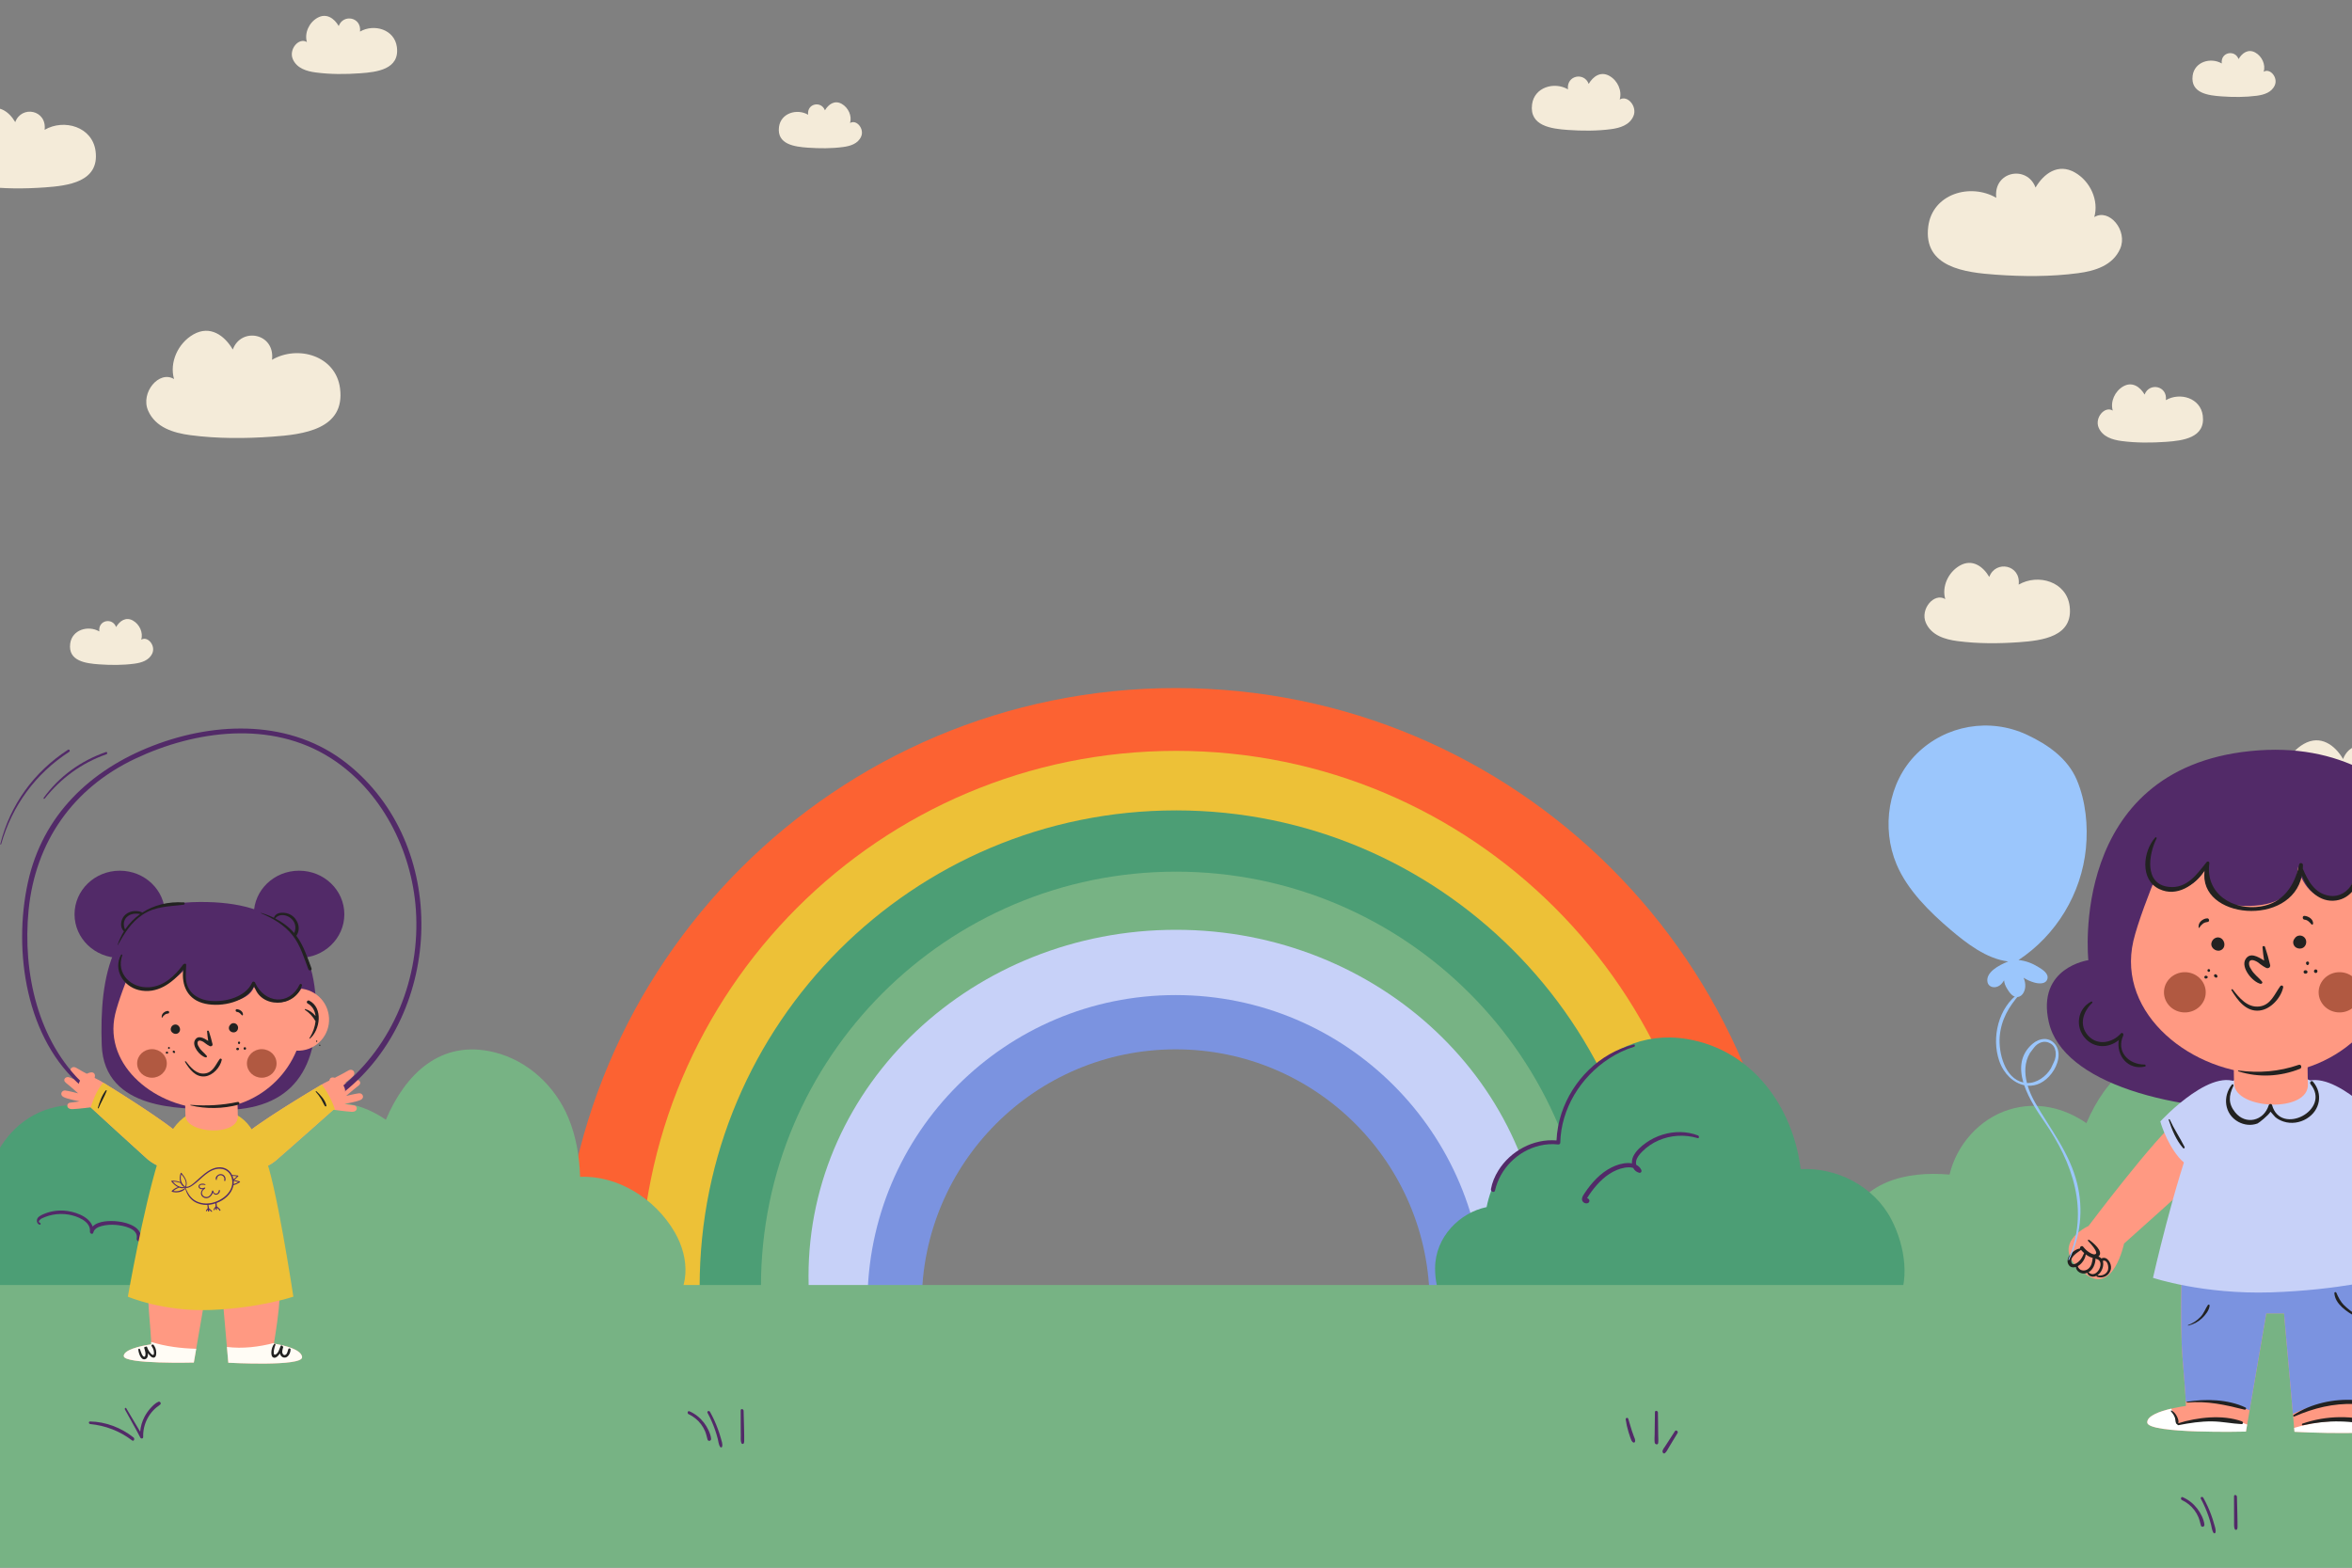 <svg version="1.2" xmlns="http://www.w3.org/2000/svg" viewBox="0 0 750 500" width="750" height="500">
	<rect x="0" y="0" width="750" height="500" fill="#808080" stroke="none"/>
	<title>bckgrnd-4</title>
	<defs>
		<clipPath clipPathUnits="userSpaceOnUse" id="cp1">
			<path d="m0 0h750v500h-750z"/>
		</clipPath>
	</defs>
	<style>
		.s0 { fill: #fc6232 } 
		.s1 { fill: #edc137 } 
		.s2 { fill: #4c9e75 } 
		.s3 { fill: #77b384 } 
		.s4 { fill: #c7d1f8 } 
		.s5 { fill: #7b93e0 } 
		.s6 { fill: #522a68 } 
		.s7 { fill: #f4ebd9 } 
		.s8 { fill: #ff9982 } 
		.s9 { fill: #fffcf5 } 
		.s10 { fill: none;stroke: #222221;stroke-linecap: round;stroke-linejoin: round;stroke-width: .4 } 
		.s11 { fill: #222221 } 
		.s12 { fill: #b15941 } 
		.s13 { fill: #ffffff } 
		.s14 { fill: #9bc6fc } 
	</style>
	<g id="OBJECTS">
		<g>
			<path class="s0" d="m375 219.45c-108.43 0-196.32 87.9-196.32 196.32q0.01 13.46 1.77 26.43 5.64-1.48 12.86-3.18c5.91-1.39 12.59-2.87 19.97-4.35q9.56-1.94 20.66-3.84 9.27-1.59 19.55-3.08 8.02-1.16 16.61-2.2 8.94-1.09 18.46-2.03-0.35-3.83-0.35-7.75c0-47.93 38.85-86.79 86.79-86.79 47.93 0 86.79 38.86 86.79 86.79q-0.01 5.41-0.65 10.64 9.46 1.32 18.35 2.81 8.53 1.43 16.51 2.98 10.16 1.97 19.38 4.04 10.91 2.47 20.44 4.96c7.21 1.87 13.8 3.73 19.73 5.52q6.96 2.08 12.67 3.97c2.03-11.33 3.1-23 3.1-34.92 0-108.42-87.9-196.32-196.32-196.32z"/>
			<path class="s1" d="m375 239.48c-94.38 0-170.88 76.51-170.88 170.89q0.01 11.03 1.36 21.69c5.51-1.3 11.74-2.68 18.63-4.06q8.92-1.81 19.27-3.58 8.66-1.49 18.24-2.88 7.49-1.07 15.5-2.05 8.34-1.02 17.22-1.89-0.31-3.58-0.32-7.23c0-44.72 36.25-80.98 80.97-80.98 44.73 0 80.98 36.26 80.98 80.98q0 5.04-0.6 9.92 8.83 1.24 17.12 2.63 7.96 1.33 15.4 2.78 9.48 1.83 18.08 3.77 10.19 2.3 19.08 4.63c6.72 1.75 12.87 3.48 18.4 5.14 1.6-9.38 2.43-19.03 2.43-28.87 0-94.38-76.5-170.89-170.88-170.89z"/>
			<path class="s2" d="m375 258.47c-83.89 0-151.9 68.01-151.9 151.9q0 8.95 1.01 17.63 8.92-1.81 19.27-3.58 8.66-1.49 18.24-2.88 7.49-1.07 15.5-2.05 8.34-1.02 17.22-1.89-0.31-3.58-0.32-7.23c0-44.72 36.25-80.98 80.97-80.98 44.73 0 80.98 36.26 80.98 80.98q0 5.04-0.6 9.92 8.83 1.24 17.12 2.63 7.96 1.33 15.4 2.78 9.48 1.83 18.08 3.77 10.19 2.3 19.08 4.63 1.83-11.61 1.84-23.73c0-83.9-68-151.9-151.89-151.9z"/>
			<path class="s3" d="m375 278.01c-73.09 0-132.35 59.26-132.35 132.36q0 7.12 0.73 14.05 8.66-1.49 18.24-2.88 7.49-1.08 15.5-2.05 8.34-1.02 17.23-1.89-0.32-3.58-0.33-7.23c0-44.72 36.25-80.98 80.98-80.98 44.72 0 80.97 36.26 80.97 80.98q0 5.04-0.6 9.92 8.83 1.24 17.12 2.63 7.96 1.33 15.4 2.78 9.48 1.83 18.08 3.77 1.37-9.37 1.37-19.1c0.01-73.1-59.25-132.36-132.34-132.36z"/>
			<path class="s4" d="m375 296.55c-64.71 0-117.18 49.46-117.18 110.48q0 5.49 0.56 10.84 7.7-1.05 15.95-1.99 8.57-0.99 17.71-1.83-0.33-3.47-0.33-7.02c0-43.37 37.29-78.53 83.29-78.53 46 0 83.29 35.16 83.29 78.53q0 4.9-0.62 9.63 9.08 1.2 17.61 2.54 8.18 1.3 15.84 2.7 1.05-7.3 1.06-14.87c0-61.02-52.47-110.48-117.18-110.48z"/>
			<path class="s5" d="m374.9 317.37c-54.28 0-98.29 44-98.29 98.29q0 4.61 0.42 9.12 8.33-1.02 17.22-1.89-0.32-3.58-0.32-7.23c0-44.72 36.25-80.98 80.97-80.98 44.72 0 80.98 36.26 80.98 80.98q-0.01 5.04-0.61 9.92 8.83 1.24 17.12 2.63 0.79-6.17 0.8-12.55c-0.01-54.29-44.01-98.29-98.29-98.29z"/>
		</g>
		<g>
			<g id="Clip-Path" clip-path="url(#cp1)">
				<g>
					<path class="s3" d="m215.17 393.04c-6.41-11.09-18.62-18.24-30.19-17.69-0.22-6.44-1.22-12.8-3.75-18.87-4.18-10.02-12.85-18.19-23.53-20.85-17.3-4.31-28.55 7.13-34.66 21.51-7.07-4.9-15.76-7.06-24.61-4.34-9.6 2.96-16.8 11.34-19.04 20.74-13.97-1.2-28.31 2.1-33.67 17.12-2.74 7.68-1.32 16.96 4.2 23.1 6.5 7.24 15.84 7.18 24.85 7.31q1.97 0.02 3.94 0.03c3.79 1.16 7.87 1.68 11.85 2.13 10.6 1.21 21.22 2.35 31.86 3.21 20.82 1.67 41.78 2.16 62.53-0.58 8.8-1.16 20.24-1.66 27.41-7.48 7.94-6.45 7.61-17.06 2.81-25.34z"/>
					<path class="s3" d="m757.45 394.12c-6.42-11.08-18.62-18.23-30.19-17.68-0.23-6.44-1.22-12.8-3.76-18.88-4.17-10.01-12.85-18.19-23.53-20.84-17.3-4.31-28.54 7.13-34.66 21.5-7.06-4.89-15.75-7.05-24.61-4.33-9.59 2.95-16.8 11.34-19.03 20.73-13.98-1.19-28.32 2.11-33.67 17.13-2.74 7.68-1.32 16.96 4.19 23.1 6.51 7.24 15.85 7.17 24.85 7.31q1.98 0.02 3.95 0.03c3.78 1.16 7.86 1.68 11.84 2.13 10.61 1.2 21.22 2.35 31.86 3.21 20.82 1.67 41.79 2.16 62.53-0.58 8.8-1.16 20.24-1.66 27.42-7.49 7.94-6.44 7.6-17.05 2.81-25.34z"/>
					<g>
						<path class="s2" d="m603.16 389.02c-5.58-10.83-17.63-16.75-28.96-16.13-2.46-19.75-15.28-38.06-36.37-41.52-13.65-2.24-26.18 3.52-34.12 14.73-4.03 5.68-6.17 12.04-7.05 18.64-3.81-0.41-7.79 0.36-11.71 2.81-5.87 3.65-9.48 10.29-10.9 17.44-8.51 1.75-16.39 9.47-16.43 19.44-0.11 24.74 31.07 21.85 47.76 22.3 23.37 0.65 46.77 0.38 70.12-0.79 9.71-0.49 22.88 0.72 28.76-8.83 5.12-8.31 3.16-19.83-1.1-28.09z"/>
						<path class="s6" d="m541.44 362.14c-3.6-1.4-7.62-1.38-11.28-0.25-1.89 0.58-3.69 1.46-5.29 2.6-1.57 1.12-3.24 2.58-4.07 4.35-0.32 0.67-0.45 1.45-0.4 2.21q-0.62-0.12-1.24-0.11c-1.84 0.02-3.7 0.6-5.33 1.43-3.57 1.8-6.34 4.91-8.54 8.19-0.53 0.8-1.3 1.92-0.47 2.8 0.5 0.53 1.65 0.71 1.97-0.12 0.2-0.51-0.28-1.07-0.73-1.07q0.06-0.1 0.12-0.2 0.26-0.43 0.54-0.83 0.36-0.54 0.74-1.06 0.8-1.08 1.69-2.1c1.21-1.35 2.55-2.61 4.08-3.59 1.47-0.95 3.08-1.65 4.81-1.96 0.83-0.14 1.88-0.21 2.75 0.07 0.36 0.71 0.96 1.28 1.85 1.53 0.6 0.17 0.97-0.39 0.72-0.92-0.34-0.74-0.92-1.26-1.6-1.6-0.11-0.4-0.12-0.83-0.03-1.23 0.25-1.16 1.09-2.14 1.9-2.96 1.49-1.52 3.27-2.73 5.21-3.58 3.92-1.72 8.38-1.97 12.48-0.75 0.54 0.17 0.57-0.68 0.12-0.85z"/>
						<path class="s6" d="m520.95 333.14c-10.86 2.71-19.55 11.44-23.04 21.99-0.91 2.78-1.44 5.68-1.57 8.6-7.37-0.6-14.68 3.36-18.56 9.61-1.12 1.8-1.97 3.82-2.35 5.91-0.14 0.78 1.09 1.33 1.29 0.47 1.59-7 7.24-12.66 14.24-14.33 1.94-0.46 3.94-0.6 5.92-0.37 0.32 0.03 0.64-0.17 0.65-0.52 0.25-10.88 6.46-20.9 15.46-26.81 2.5-1.63 5.25-2.97 8.11-3.84 0.4-0.13 0.26-0.82-0.15-0.71z"/>
					</g>
					<g>
						<path class="s2" d="m78.17 404.38c-3.26-10.12-13.78-15.16-23.79-14.45-0.6-15.99-6.6-31.49-23.97-36.48-9.72-2.79-20.13 0.43-26.88 7.89-3.11 3.45-5.27 7.34-6.74 11.49-2.57-1.28-5.42-2.06-8.64-2.11-10.44-0.16-17.94 8.67-18.99 18.46-3.9 1.08-7.36 3.64-9.52 7.68-4.46 8.33 0 18.78 8.13 22.76 4.4 2.16 9.57 1.93 14.36 2.12q9.18 0.36 18.37 0.7 16.65 0.63 33.3 1.26c10.08 0.38 20.8 1.9 30.85 0.82 10.33-1.12 16.79-9.96 13.52-20.14z"/>
						<path class="s6" d="m72.64 396.8c-1.51-2.24-4.19-3.86-6.59-5-2.41-1.15-5.01-1.87-7.67-2.13q-0.93-0.08-1.87-0.07-0.45 0.01-0.9 0.02c-0.69 0.02-0.65-0.17-0.66-0.79 0-1.56-0.06-3.11-0.22-4.65-0.33-3-0.99-5.99-2.02-8.82-1.03-2.83-2.27-6.13-4.73-8.01-0.15-0.11-0.29 0.12-0.17 0.24 1.13 1.04 1.87 2.47 2.5 3.85q0.97 2.1 1.71 4.28c0.93 2.8 1.58 5.7 1.89 8.64q0.22 2.27 0.19 4.55c0 0.41 0.01 0.84 0.26 1.2 0.35 0.51 0.9 0.53 1.47 0.53 2.68 0.01 5.31 0.45 7.84 1.35q2.05 0.74 3.91 1.86c1.66 1 3.06 2.29 4.59 3.46 0.31 0.23 0.66-0.22 0.47-0.51z"/>
						<path class="s6" d="m42.89 391.25c-1.58-1-3.56-1.5-5.4-1.7-2.23-0.25-6.15-0.25-7.95 1.64-1.13-3.38-6.1-4.91-9.27-5.08-2.29-0.12-4.61 0.29-6.7 1.26-0.74 0.34-1.65 0.82-1.8 1.71-0.11 0.66 0.22 1.37 0.9 1.52 0.36 0.09 0.39-0.48 0.08-0.59-0.97-0.31 0.22-1.23 0.54-1.39q0.51-0.26 1.05-0.46 1.21-0.48 2.49-0.72c1.65-0.31 3.35-0.34 5.01-0.06 2.59 0.42 7.17 2.08 6.84 5.43-0.07 0.67 0.91 1.05 1.08 0.3 0.27-1.22 1.58-1.8 2.68-2.09 1.47-0.39 3.05-0.47 4.56-0.34 2.27 0.19 7.23 1.11 6.58 4.35-0.11 0.54 0.74 1.36 1.09 0.66 0.86-1.71-0.31-3.52-1.78-4.44z"/>
					</g>
					<path fill-rule="evenodd" class="s3" d="m-1.68 409.83h751.68v90.17h-751.68z"/>
					<g>
						<path class="s7" d="m499.92 41.44c4.58 0.33 9.28 0.35 13.83-0.25 2.83-0.38 5.86-1.29 7.1-4.12 1.35-3.06-1.86-6.86-4.36-5.33 0.81-2.8-0.65-6.04-3.26-7.52-2.81-1.6-5.24 0.16-6.63 2.54-1.42-3.84-7.14-2.76-6.61 1.73-4.36-2.53-10.74-0.7-11.45 4.81-0.9 6.92 6.24 7.77 11.38 8.14z"/>
						<path class="s7" d="m636.44 87.61c8.66 0.62 17.56 0.66 26.18-0.48 5.36-0.7 11.09-2.42 13.45-7.79 2.54-5.8-3.52-13-8.25-10.1 1.52-5.29-1.25-11.42-6.18-14.23-5.32-3.03-9.92 0.31-12.55 4.81-2.69-7.28-13.53-5.22-12.52 3.27-8.25-4.79-20.34-1.32-21.69 9.12-1.69 13.1 11.82 14.71 21.56 15.4z"/>
						<path class="s7" d="m86.87 139.27c-8.65 0.62-17.56 0.66-26.18-0.48-5.36-0.71-11.09-2.43-13.45-7.8-2.54-5.79 3.53-12.99 8.26-10.09-1.53-5.29 1.24-11.43 6.17-14.24 5.32-3.03 9.93 0.32 12.56 4.82 2.68-7.28 13.52-5.23 12.51 3.27 8.25-4.79 20.35-1.32 21.69 9.11 1.69 13.11-11.81 14.72-21.56 15.41z"/>
						<path class="s7" d="m759.81 269.89c-8.66 0.61-17.56 0.65-26.18-0.48-5.36-0.71-11.1-2.43-13.45-7.8-2.55-5.8 3.52-12.99 8.25-10.09-1.53-5.29 1.25-11.43 6.18-14.24 5.31-3.03 9.92 0.31 12.55 4.81 2.69-7.27 13.52-5.22 12.51 3.27 8.26-4.78 20.35-1.32 21.7 9.12 1.69 13.1-11.82 14.72-21.56 15.41z"/>
						<path class="s7" d="m257.63 47.1c3.71 0.26 7.52 0.28 11.21-0.21 2.3-0.3 4.75-1.04 5.76-3.34 1.09-2.48-1.51-5.56-3.53-4.32 0.65-2.27-0.54-4.89-2.65-6.1-2.27-1.29-4.25 0.14-5.37 2.06-1.15-3.11-5.79-2.23-5.36 1.4-3.53-2.05-8.71-0.56-9.29 3.91-0.72 5.61 5.06 6.3 9.23 6.6z"/>
						<path class="s7" d="m708.41 30.74c3.71 0.27 7.52 0.28 11.21-0.2 2.3-0.31 4.75-1.04 5.76-3.34 1.09-2.48-1.51-5.56-3.53-4.32 0.65-2.27-0.54-4.9-2.65-6.1-2.27-1.3-4.25 0.13-5.37 2.06-1.15-3.11-5.79-2.23-5.36 1.4-3.53-2.05-8.71-0.56-9.29 3.91-0.72 5.61 5.06 6.3 9.23 6.59z"/>
						<path class="s7" d="m31.61 211.89c3.71 0.26 7.52 0.28 11.21-0.21 2.3-0.3 4.75-1.04 5.76-3.33 1.09-2.49-1.51-5.57-3.53-4.33 0.65-2.26-0.54-4.89-2.65-6.09-2.28-1.3-4.25 0.13-5.38 2.06-1.15-3.12-5.79-2.24-5.35 1.4-3.54-2.05-8.72-0.57-9.29 3.9-0.73 5.61 5.06 6.3 9.23 6.6z"/>
						<path class="s7" d="m659.96 193.29c-1.01-7.82-10.07-10.42-16.25-6.83 0.75-6.37-7.36-7.9-9.38-2.45-1.97-3.37-5.42-5.88-9.4-3.61-3.7 2.11-5.78 6.71-4.63 10.67-3.55-2.17-8.09 3.22-6.19 7.56 1.77 4.02 6.07 5.31 10.08 5.84 6.46 0.85 13.13 0.82 19.61 0.36 7.31-0.52 17.42-1.72 16.16-11.54z"/>
						<path class="s7" d="m30.48 48.23c-1-7.82-10.07-10.42-16.25-6.83 0.76-6.37-7.36-7.9-9.37-2.45-1.97-3.38-5.42-5.88-9.41-3.61-3.69 2.11-5.77 6.7-4.63 10.67-3.54-2.18-8.09 3.21-6.18 7.56 1.77 4.02 6.06 5.31 10.08 5.84 6.46 0.85 13.13 0.82 19.61 0.36 7.3-0.52 17.42-1.73 16.15-11.54z"/>
						<path class="s7" d="m702.42 132.56c-0.73-5.66-7.29-7.54-11.77-4.94 0.55-4.61-5.33-5.72-6.78-1.78-1.43-2.44-3.93-4.25-6.81-2.61-2.67 1.53-4.18 4.85-3.35 7.72-2.57-1.57-5.86 2.33-4.48 5.48 1.28 2.91 4.39 3.84 7.3 4.23 4.67 0.61 9.5 0.59 14.2 0.26 5.28-0.38 12.6-1.25 11.69-8.36z"/>
						<path class="s7" d="m126.56 15.02c-0.73-5.66-7.28-7.54-11.76-4.95 0.55-4.6-5.33-5.72-6.79-1.77-1.42-2.44-3.92-4.25-6.8-2.61-2.68 1.52-4.18 4.85-3.35 7.72-2.57-1.57-5.86 2.33-4.48 5.47 1.28 2.91 4.39 3.85 7.3 4.23 4.67 0.62 9.5 0.6 14.19 0.26 5.29-0.37 12.61-1.25 11.69-8.35z"/>
					</g>
				</g>
			</g>
		</g>
		<g>
			<path class="s6" d="m225.93 456.17q-0.6-1.3-1.47-2.43c-1.22-1.56-2.78-2.82-4.6-3.62-0.6-0.27-0.81 0.68-0.28 0.92 1.57 0.73 2.96 1.86 3.99 3.24q0.76 1.02 1.26 2.19c0.37 0.87 0.53 1.77 0.79 2.67 0.2 0.68 1.18 0.46 1.13-0.23-0.06-0.92-0.44-1.91-0.82-2.74z"/>
			<path class="s6" d="m229.85 458.67q-0.41-1.49-0.95-2.93-1.03-2.82-2.49-5.44c-0.29-0.52-1.08-0.22-0.79 0.33q1.42 2.62 2.4 5.43 0.48 1.4 0.85 2.82c0.22 0.85 0.28 1.93 0.81 2.64 0.14 0.18 0.49 0.16 0.57-0.07 0.29-0.83-0.18-1.97-0.4-2.78z"/>
			<path class="s6" d="m237.31 459.12q0.01-0.6 0-1.21-0.02-1.34-0.05-2.69-0.06-2.62-0.14-5.25c-0.01-0.6-0.92-0.8-0.93-0.13q0 2.67 0.01 5.34 0 1.31 0.02 2.62c0.01 0.77-0.11 1.73 0.19 2.45 0.14 0.36 0.6 0.41 0.77 0.06 0.18-0.37 0.12-0.8 0.13-1.19z"/>
		</g>
		<g>
			<path class="s6" d="m702.12 483.57q-0.6-1.3-1.48-2.43c-1.21-1.57-2.78-2.82-4.6-3.62-0.59-0.27-0.8 0.68-0.27 0.92 1.57 0.73 2.96 1.86 3.99 3.24q0.76 1.02 1.26 2.19c0.37 0.87 0.53 1.77 0.79 2.67 0.2 0.68 1.18 0.46 1.13-0.23-0.06-0.92-0.44-1.91-0.82-2.74z"/>
			<path class="s6" d="m706.03 486.07q-0.41-1.49-0.94-2.93-1.03-2.82-2.5-5.44c-0.29-0.52-1.08-0.22-0.79 0.33q1.42 2.62 2.4 5.43 0.48 1.39 0.85 2.82c0.22 0.85 0.29 1.93 0.82 2.64 0.14 0.18 0.49 0.16 0.56-0.07 0.29-0.83-0.17-1.97-0.4-2.78z"/>
			<path class="s6" d="m713.5 486.52q0-0.6-0.01-1.21-0.01-1.34-0.05-2.69-0.05-2.63-0.13-5.25c-0.02-0.6-0.93-0.8-0.93-0.13q-0.01 2.67 0.01 5.34 0 1.31 0.01 2.62c0.02 0.77-0.1 1.73 0.19 2.45 0.15 0.36 0.6 0.41 0.78 0.06 0.17-0.36 0.12-0.8 0.13-1.19z"/>
		</g>
		<g>
			<path class="s6" d="m520.97 458.02q-0.34-0.88-0.63-1.78-0.6-1.85-1.12-3.72c-0.14-0.52-0.9-0.32-0.82 0.2q0.29 2.05 0.9 4.03 0.27 0.89 0.58 1.77c0.19 0.52 0.4 1.28 0.94 1.54 0.19 0.09 0.39 0.05 0.5-0.15 0.3-0.56-0.15-1.35-0.35-1.89z"/>
			<path class="s6" d="m528.77 457.78q-0.01-1.2-0.03-2.39-0.03-2.43-0.06-4.87c-0.01-0.61-0.95-0.79-0.96-0.11q-0.03 2.38-0.06 4.77-0.02 1.17-0.03 2.33c-0.01 0.85-0.1 1.76 0.02 2.6 0.08 0.57 1 0.85 1.1 0.14 0.11-0.8 0.03-1.66 0.02-2.47z"/>
			<path class="s6" d="m534.1 456.45q-0.99 1.55-1.99 3.09-0.55 0.85-1.11 1.7c-0.32 0.49-0.77 1.01-0.87 1.6-0.06 0.34 0.32 0.94 0.72 0.66 0.56-0.4 0.85-1.08 1.2-1.67q0.51-0.85 1.02-1.7 0.93-1.54 1.87-3.08c0.31-0.51-0.49-1.15-0.84-0.6z"/>
		</g>
		<g>
			<path class="s6" d="m42.57 458.47c-3.88-3.11-8.9-5.04-13.88-5.1-0.5-0.01-0.42 0.76 0.03 0.81 4.91 0.5 9.46 2.21 13.38 5.22 0.59 0.45 0.98-0.52 0.47-0.93z"/>
			<path class="s6" d="m50.52 447.08c-0.98 0.39-1.88 1.33-2.57 2.1q-1.11 1.23-1.87 2.7c-0.76 1.46-1.24 3.09-1.38 4.74q-0.95-1.59-1.9-3.18-1.28-2.14-2.54-4.29c-0.21-0.35-0.61 0.05-0.44 0.37q1.25 2.23 2.48 4.48c0.82 1.5 1.69 2.98 2.44 4.51 0.22 0.44 0.94 0.37 0.92-0.18-0.06-2.07 0.39-4.09 1.37-5.93q0.72-1.35 1.76-2.48 0.5-0.54 1.06-1.01c0.4-0.33 0.88-0.59 1.26-0.96 0.39-0.39-0.09-1.07-0.59-0.87z"/>
		</g>
		<g>
			<path class="s6" d="m21.68 239.13c-10.83 7.03-18.43 17.52-21.58 30.06-0.04 0.17 0.21 0.24 0.26 0.08 3.49-12.28 10.98-22.54 21.71-29.48 0.41-0.26 0.03-0.92-0.39-0.66z"/>
			<path class="s6" d="m33.76 239.86c-8.03 2.8-14.85 7.73-19.86 14.62-0.13 0.19 0.18 0.43 0.33 0.25 5.19-6.53 11.83-11.41 19.72-14.17 0.44-0.15 0.25-0.85-0.19-0.7z"/>
			<g>
				<g>
					<g>
						<g>
							<path fill-rule="evenodd" class="s6" d="m38.2 305.51c-7.98 0-14.43-6.22-14.43-13.9 0-7.69 6.45-13.91 14.43-13.91 7.98 0 14.43 6.22 14.43 13.91 0 7.68-6.45 13.9-14.43 13.9z"/>
							<path fill-rule="evenodd" class="s6" d="m95.37 305.51c-7.98 0-14.43-6.22-14.43-13.9 0-7.69 6.45-13.91 14.43-13.91 7.98 0 14.43 6.22 14.43 13.91 0 7.68-6.45 13.9-14.43 13.9z"/>
							<path class="s6" d="m66.54 353.85c-7.44-0.55-33.38 0.85-34.1-20.62-0.73-21.46 2.82-44.56 28.78-45.49 25.95-0.94 38.9 9.47 39.57 33.08 0.67 23.61-10.81 34.74-34.25 33.03z"/>
						</g>
						<g>
							<path class="s8" d="m74.69 369.82c0 0-1.89-2.48 2.41-6.98 4.29-4.5 26.17-17.34 26.17-17.34 0 0 6.07-2.99 7.68-4 1.6-1 2.67 0.67 1.63 1.74-1.04 1.07-2.78 2.29-2.78 2.29 0 0 2.35-0.56 3.44-1.03 1.08-0.47 2.43 0.76 1.05 1.79-1.37 1.03-3.92 3.25-3.92 3.25 0 0 3-0.74 4.13-0.85 1.14-0.11 1.88 1.41 0.54 2.09-1.34 0.67-5.19 1.3-5.19 1.3 0 0 1.79 0.33 3.04 0.47 1.24 0.14 1.35 2.18-0.81 2.05-2.16-0.13-5.77-0.66-5.77-0.66 0 0-14.93 13.28-18.24 16.11-3.3 2.83-10.13 5.38-13.38-0.23z"/>
							<path class="s8" d="m60.27 369.58c0 0 1.94-2.45-2.29-7.02-4.22-4.57-25.88-17.77-25.88-17.77 0 0-6.03-3.09-7.62-4.12-1.59-1.03-2.68 0.62-1.66 1.71 1.02 1.08 2.75 2.34 2.75 2.34 0 0-2.35-0.6-3.43-1.09-1.08-0.49-2.44 0.72-1.08 1.77 1.36 1.05 3.87 3.32 3.87 3.32 0 0-2.99-0.79-4.12-0.92-1.13-0.13-1.9 1.37-0.57 2.08 1.32 0.7 5.17 1.39 5.17 1.39 0 0-1.8 0.29-3.05 0.42-1.25 0.12-1.39 2.15 0.78 2.06 2.16-0.1 5.77-0.57 5.77-0.57 0 0 14.72 13.52 17.98 16.41 3.26 2.88 10.04 5.54 13.38-0.01z"/>
						</g>
						<g>
							<path class="s1" d="m105.72 351.11c-0.85-1.84-1.88-3.61-3.12-5.22-3.66 2.17-21.65 12.91-25.5 16.95-4.3 4.51-2.41 6.98-2.41 6.98 3.25 5.61 10.08 3.06 13.38 0.23 3.31-2.83 18.24-16.11 18.24-16.11 0 0 0.21 0.03 0.55 0.08q-0.48-1.5-1.14-2.91z"/>
							<path class="s1" d="m57.98 362.56c-3.72-4.03-20.96-14.74-25.02-17.24-0.94 0.96-1.65 2.15-2.25 3.33-0.73 1.46-1.3 2.99-1.83 4.54q0.03-0.01 0.03-0.01c0 0 14.72 13.52 17.98 16.41 3.26 2.88 10.04 5.54 13.38-0.01 0 0 1.94-2.45-2.29-7.02z"/>
						</g>
						<path class="s8" d="m47.51 392.22c0 0-0.83 16.62 0 26.3 0.83 9.68 0.71 10.25 0.71 10.25 0 0-8.87 1.14-8.75 3.76 0.12 2.62 22.34 2.04 22.34 2.04l4.61-26.75h4.02l2.36 26.81c0 0 23.64 1.31 23.53-1.76-0.12-3.08-8.99-4.33-8.99-4.33 0 0 1.1-6.5 1.54-11.05 1.47-15.37-0.83-25.27-0.83-25.27 0 0-40.54 0-40.54 0z"/>
						<path class="s9" d="m48.21 428.01c0.02 0.67 0.01 0.76 0.01 0.76 0 0-8.87 1.14-8.75 3.76 0.12 2.61 22.34 2.04 22.34 2.04l0.76-4.39c-4.88-0.13-9.69-0.73-14.36-2.17z"/>
						<path class="s9" d="m87.34 428.54q0-0.01 0.04-0.21c-4.91 1.28-9.94 1.88-15.02 1.27l0.44 5.03c0 0 23.64 1.31 23.53-1.76-0.12-3.08-8.99-4.33-8.99-4.33z"/>
						<path class="s1" d="m66.54 353.85c-4.58 0.07-11.51 1.48-16.2 16.73-4.72 15.35-9.57 42.98-9.57 42.98 0 0 11.27 4.87 26.69 4.24 15.42-0.64 26.09-4.24 26.09-4.24 0 0-5.62-37.14-9.13-44.76-3.52-7.63-5.17-15.17-17.88-14.95z"/>
						<path class="s8" d="m59.14 347.41c0 0-0.17 5.3 0 8.47 0.31 5.84 17 6.6 16.7 0-0.18-4.02 0-10.16 0-10.16z"/>
						<g>
							<g>
								<path class="s8" d="m96.86 323.51c0-16.61-13.47-30.07-30.08-30.07-12.46 0-20.18 4.18-24.75 14.98-1.52 3.59-4.39 11.05-5.32 15.1-3.84 16.64 13.46 30.07 30.07 30.07 16.61 0 30.08-13.46 30.08-30.08z"/>
								<path fill-rule="evenodd" class="s8" d="m96.51 335c-5.42 0.83-10.47-2.89-11.29-8.31-0.83-5.42 2.89-10.47 8.31-11.3 5.42-0.82 10.47 2.9 11.29 8.32 0.83 5.42-2.89 10.47-8.31 11.29z"/>
							</g>
						</g>
						<path class="s6" d="m61.22 290.05c12.39 0.25 26.71 1.45 32.33 10.28 5.63 8.84 4.66 15.17-1.22 18.44-5.88 3.26-11.39-3.97-11.39-3.97 0 0-1.32 5.66-13.04 4.81-11.73-0.84-8.83-10.64-8.83-10.64 0 0-5.51 6.7-12.58 6.3-12.2-0.7-10.06-12.14-4.06-17.5 5.99-5.37 18.79-7.72 18.79-7.72z"/>
						<path class="s10" d="m100.98 332.1q0.02-0.01 0-0.03"/>
						<path class="s11" d="m98.62 319.15c-0.59-0.31-1.11 0.56-0.53 0.89 1.62 0.9 2.35 2.38 2.53 4.02-0.84-1.05-2.01-1.88-3.27-2.23-0.16-0.04-0.23 0.17-0.11 0.25 1.42 0.97 2.47 2.06 3.32 3.55q0.03 0.04 0.06 0.07c-0.17 1.75-0.82 3.53-1.64 4.9q0 0 0 0 0 0 0 0.01-0.15 0.25-0.31 0.49c-0.08 0.12 0.09 0.23 0.18 0.15 3.27-2.83 4.22-9.82-0.23-12.1z"/>
						<g>
							<g>
								<path class="s10" d="m101.97 333.4q0.02-0.01 0-0.02"/>
								<path class="s11" d="m67.76 332.99q-0.48-2.07-1.16-4.1c-0.1-0.28-0.6-0.25-0.57 0.08q0.13 1.52 0.37 3.02c-1.41-0.89-3.25-1.99-4.24-0.24-1.05 1.85 1.6 5.08 3.42 5.5 0.25 0.06 0.55-0.23 0.37-0.46-0.81-1.05-1.94-1.71-2.55-2.94-0.61-0.79-0.72-2.36 0.78-1.87q0.72 0.25 1.27 0.76c0.47 0.35 0.89 0.66 1.43 0.91 0.47 0.22 1-0.15 0.88-0.66z"/>
								<path class="s11" d="m70.05 337.79c-1.31 1.78-2.12 4.27-4.74 4.59-2.71 0.33-4.56-1.99-6.02-3.84-0.13-0.16-0.4-0.03-0.29 0.16 1.36 2.24 3.32 4.96 6.39 4.6 2.55-0.3 4.83-2.92 5.32-5.24 0.09-0.39-0.43-0.59-0.66-0.27z"/>
								<path class="s12" d="m88.19 339.17c0-2.51-2.11-4.55-4.73-4.55-2.61 0-4.72 2.04-4.72 4.55 0 2.52 2.11 4.56 4.72 4.56 2.62 0 4.73-2.04 4.73-4.56z"/>
								<path class="s12" d="m43.73 339.17c0-2.51 2.11-4.55 4.73-4.55 2.61 0 4.73 2.04 4.73 4.55 0 2.52-2.12 4.56-4.73 4.56-2.62 0-4.73-2.04-4.73-4.56z"/>
							</g>
							<g>
								<path class="s11" d="m57 327.25c-0.37-0.45-1-0.62-1.55-0.41-0.45 0.17-0.8 0.54-0.93 0.99-0.15 0.36-0.09 0.81 0.12 1.14 0.3 0.48 0.86 0.79 1.42 0.78 0.6 0 1.14-0.41 1.3-0.99 0.15-0.53-0.01-1.1-0.36-1.51z"/>
								<path class="s11" d="m75.86 327.35c-0.18-0.63-0.76-1.05-1.41-1.03-0.48 0.01-0.93 0.28-1.16 0.7q-0.19 0.22-0.27 0.51c-0.16 0.61 0.12 1.23 0.67 1.54 0.49 0.28 1.14 0.28 1.61-0.04 0.52-0.37 0.75-1.07 0.56-1.68z"/>
							</g>
							<g>
								<path class="s11" d="m53.53 322.43c-0.54 0.01-1.07 0.28-1.46 0.66-0.41 0.39-0.52 0.83-0.51 1.38 0 0.1 0.15 0.16 0.2 0.06 0.16-0.34 0.5-0.67 0.79-0.9 0.33-0.26 0.69-0.33 1.09-0.39 0.47-0.06 0.35-0.82-0.11-0.81z"/>
								<path class="s11" d="m75.55 321.87c-0.55-0.05-0.55 0.82 0 0.86 0.69 0.05 1.14 0.57 1.56 1.05 0.13 0.16 0.37 0.02 0.37-0.15 0.04-1.03-1.01-1.68-1.93-1.76z"/>
							</g>
							<g>
								<g>
									<path class="s11" d="m53.87 333.92c-0.4 0-0.4 0.62 0 0.62 0.4 0 0.4-0.62 0-0.62z"/>
									<path class="s11" d="m53.6 335.6q-0.06-0.09-0.16-0.12-0.08-0.03-0.16-0.06c-0.1-0.04-0.24 0.01-0.32 0.09q-0.09 0.09-0.09 0.23 0 0.13 0.09 0.23c0.08 0.08 0.22 0.13 0.32 0.09q0.08-0.03 0.16-0.06 0.08-0.03 0.14-0.1 0.05-0.07 0.05-0.16 0-0.07-0.03-0.14z"/>
									<path class="s11" d="m55.8 335.43q-0.02-0.06-0.05-0.12-0.05-0.08-0.14-0.14-0.09-0.09-0.23-0.1-0.13 0.01-0.23 0.1-0.09 0.1-0.1 0.23 0.01 0.05 0.02 0.09 0.02 0.08 0.08 0.14 0.06 0.09 0.14 0.14 0.06 0.03 0.11 0.05 0.04 0.02 0.07 0.03 0.06 0.02 0.12 0.01 0.1-0.02 0.16-0.08 0.06-0.06 0.08-0.13 0.03-0.12-0.03-0.22z"/>
								</g>
								<g>
									<path class="s11" d="m76.47 332.3q-0.1-0.1-0.25-0.1c-0.21 0-0.41 0.22-0.33 0.44q0.02 0.08 0.05 0.15c0.04 0.12 0.15 0.23 0.28 0.22q0.22-0.02 0.29-0.22 0.02-0.07 0.05-0.15c0.04-0.11 0-0.26-0.09-0.34z"/>
									<path class="s11" d="m76.04 334.24c-0.1-0.06-0.21-0.06-0.32-0.07-0.09 0-0.21 0.05-0.27 0.12-0.07 0.07-0.12 0.18-0.12 0.27q0 0.16 0.12 0.28c0.07 0.06 0.17 0.12 0.27 0.11 0.11-0.01 0.22-0.01 0.32-0.07q0.17-0.11 0.18-0.32-0.01-0.21-0.18-0.32z"/>
									<path class="s11" d="m78.07 333.99c-0.52 0-0.52 0.81 0 0.81 0.53 0 0.53-0.81 0-0.81z"/>
								</g>
							</g>
						</g>
						<path class="s11" d="m58.54 287.81c-4.9-0.31-9.5 0.85-13.24 3.3q-0.04-0.16-0.23-0.23c-1.89-0.68-4.21-0.29-5.53 1.31-1.09 1.32-1.37 3.62-0.02 4.85q-1.23 1.98-2.03 4.33c-0.02 0.06 0.06 0.09 0.09 0.04 2.08-3.71 4.21-7.22 7.84-9.65 4.06-2.72 8.47-2.63 13.12-3.21 0.46-0.06 0.49-0.71 0-0.74zm-18.66 8.66c-0.59-1.32-0.59-2.84 0.51-3.95 1.12-1.13 2.81-1.27 4.3-1-1.86 1.33-3.49 2.98-4.81 4.95z"/>
						<path class="s11" d="m99.34 308.87c-1.37-3.59-2.53-7.34-4.85-10.43 1.63-2.26 0.48-5.38-1.81-6.69-1.55-0.88-4.69-1.15-5.32 0.98q-2-0.98-4.14-1.58c-0.07-0.02-0.09 0.08-0.03 0.11 3.89 1.64 7.49 3.72 10.14 7.09 2.47 3.14 3.6 7.11 5.01 10.8 0.23 0.62 1.25 0.35 1-0.28zm-11.61-15.95c1.19-1.43 3.18-1.31 4.67-0.31 1.75 1.17 2.23 3.16 1.41 4.98q-0.09-0.1-0.17-0.21c-1.67-1.86-3.7-3.33-5.91-4.46z"/>
						<path class="s11" d="m95.56 314c-3.32 6.88-11.15 6-14.16-0.45q-0.01-0.15-0.12-0.25 0-0.02-0.01-0.04-0.04-0.08-0.13-0.09c-0.25-0.15-0.6-0.14-0.73 0.17-2.02 4.67-8.55 6.32-13.26 5.89-3.27-0.29-6.39-1.84-7.5-5.17-0.67-2.01-0.31-4.3-0.28-6.37 0-0.31-0.38-0.43-0.58-0.27q-0.21 0-0.37 0.19c-2.63 3.59-6.06 6.91-10.75 7.26-5.81 0.43-10.75-4.27-8.68-10.19 0.08-0.23-0.28-0.37-0.39-0.16-2.56 4.69 0.64 9.98 5.57 11.23 5.79 1.46 10.92-2.18 14.26-6.59-0.63 5.16 1.37 9.77 7.06 10.98 5.25 1.12 13.09-0.53 15.59-5.73 1.82 7.24 12.96 7.17 15.2-0.1 0.13-0.42-0.52-0.72-0.72-0.31z"/>
						<path class="s11" d="m75.78 351.46c-5.03 1.07-9.88 1.32-14.99 0.92-0.1-0.01-0.12 0.14-0.02 0.17 5.01 1.2 10.26 1.09 15.25-0.2 0.58-0.15 0.33-1.01-0.24-0.89z"/>
						<path class="s11" d="m33.75 347.75c-1.26 1.55-2 3.72-2.56 5.61-0.05 0.16 0.19 0.21 0.25 0.07 0.78-1.87 1.87-3.64 2.59-5.52 0.05-0.15-0.18-0.29-0.28-0.16z"/>
						<path class="s11" d="m100.89 348.04c-0.13-0.11-0.3 0.06-0.19 0.18q0.95 1.07 1.69 2.28c0.45 0.74 0.75 1.57 1.23 2.27 0.16 0.24 0.53 0.1 0.46-0.19-0.37-1.75-1.91-3.38-3.19-4.54z"/>
						<path class="s11" d="m49 428.98c-0.28-0.37-0.93-0.02-0.64 0.38 0.31 0.44 0.55 0.92 0.66 1.45 0.07 0.38 0.23 1.45-0.32 1.33-0.4-0.09-0.91-0.79-1.13-1.11-0.31-0.45-0.52-0.92-0.7-1.44-0.06-0.18-0.35-0.17-0.38 0.02-0.21-0.22-0.57 0.05-0.5 0.33 0.11 0.45 0.31 0.88 0.36 1.36 0.04 0.36 0.13 1.22-0.25 1.39-0.69 0.31-1.31-1.93-1.46-2.35-0.1-0.27-0.54-0.25-0.53 0.07 0.04 0.99 0.76 3.56 2.23 3.07 0.71-0.24 0.9-1.06 0.83-1.91q0.06 0.1 0.13 0.19c0.36 0.48 1.09 1.36 1.78 1.24 0.7-0.13 0.75-1.09 0.74-1.65-0.01-0.86-0.29-1.69-0.82-2.37z"/>
						<path class="s11" d="m91.94 430.3c-0.2 0.56-0.37 1.8-1.14 1.88-0.5 0.06-0.77-0.52-0.8-0.94-0.04-0.53 0.2-1.09 0.31-1.6 0.03-0.15-0.12-0.29-0.25-0.25-0.02-0.26-0.41-0.43-0.55-0.14-0.4 0.86-0.63 2.12-1.5 2.69-0.92 0.6-0.72-0.86-0.66-1.33 0.09-0.6 0.3-1.15 0.48-1.72 0.07-0.22-0.25-0.43-0.41-0.24-0.58 0.73-0.84 1.65-0.89 2.57-0.03 0.65 0.02 1.67 0.84 1.81 0.7 0.11 1.29-0.57 1.67-1.05q0.12-0.16 0.23-0.32c0.13 0.63 0.56 1.19 1.22 1.32 1.34 0.25 2.18-1.47 2.16-2.58 0-0.42-0.57-0.47-0.71-0.1z"/>
					</g>
					<path class="s6" d="m110.63 243.5c-17.69-14.01-41.56-13.49-61.8-5.69-20.07 7.74-35.26 22.21-39.94 43.66-4.78 21.86-0.61 50.13 17.33 65.17 0.45 0.38 1.1-0.24 0.66-0.65-14.86-13.87-19.69-35.93-17.77-55.61 2.14-21.84 14.13-38.99 33.99-48.39 19.29-9.12 43.4-12.24 62.21-0.3 16.3 10.34 25.99 29.44 27.3 48.41 1.5 21.59-7.16 43.33-24.16 56.94-0.89 0.71 0.38 1.96 1.26 1.25 31.91-25.53 33.54-78.98 0.92-104.79z"/>
					<path class="s8" d="m29.99 342.31c0.66 0.65 0.15 2.23-1.13 3.51-1.28 1.28-2.85 1.78-3.51 1.13-0.66-0.66-0.16-2.24 1.13-3.52 1.28-1.28 2.85-1.78 3.51-1.12z"/>
					<path class="s8" d="m105.38 343.88c0.7-0.62 2.23-0.02 3.43 1.34 1.2 1.36 1.61 2.96 0.91 3.58-0.7 0.62-2.24 0.01-3.44-1.35-1.2-1.35-1.6-2.96-0.9-3.57z"/>
				</g>
				<g>
					<path class="s6" d="m70.28 385.88q-0.43-0.68-1.12-1.07-0.03-0.56-0.12-1.12c2.45-0.9 4.68-2.77 5.33-5.28q0.06-0.21 0.09-0.43 0.01 0 0.02 0c0.72-0.17 1.39-0.5 2.01-0.91 0.12-0.07 0.05-0.24-0.07-0.27q-0.88-0.2-1.75-0.46 0.71-0.52 1.31-1.17c0.08-0.08 0.01-0.22-0.09-0.23q-0.93-0.15-1.88-0.17c-0.69-1.4-2.01-2.41-3.77-2.47-1.9-0.06-3.6 0.91-5.04 2.06-0.85 0.67-1.62 1.43-2.44 2.13-0.77 0.67-2.28 2.2-3.44 2.02 0.69-1.63-0.43-3.15-1.44-4.41-0.07-0.09-0.22-0.08-0.26 0.04-0.34 0.88-0.43 1.97-0.14 2.9-0.86-0.38-1.79-0.48-2.72-0.47-0.12 0-0.17 0.15-0.11 0.24 0.53 0.66 1.27 1.4 2.11 1.82-0.75 0.19-1.4 0.63-1.95 1.16-0.09 0.08-0.11 0.27 0.04 0.31 1.39 0.43 3.2 0.19 4.22-0.93 0.53 1.62 1.32 3.07 2.82 4.03 1.26 0.8 2.76 1.15 4.24 1.1q0.05 0.54 0.1 1.07-0.19 0.19-0.35 0.41c-0.1 0.15-0.25 0.3-0.19 0.49q0.03 0.06 0.1 0.06c0.19-0.03 0.25-0.21 0.35-0.35q0.06-0.1 0.13-0.2 0.02 0.24 0.04 0.49c0.01 0.26 0.43 0.21 0.41-0.05q-0.01-0.22-0.03-0.45 0.34 0.37 0.7 0.71c0.15 0.14 0.33-0.11 0.19-0.25-0.29-0.3-0.6-0.61-0.93-0.86q-0.06-0.55-0.19-1.1 0.12 0 0.25-0.01 1-0.12 2-0.45 0 0.47 0.03 0.94 0 0.01 0 0.03-0.01 0.01-0.02 0.02-0.24 0.26-0.41 0.57c-0.1 0.16-0.23 0.34-0.2 0.53 0.01 0.09 0.11 0.13 0.19 0.08 0.14-0.11 0.19-0.3 0.27-0.46q0.08-0.15 0.18-0.3c0 0.22 0.02 0.44 0.12 0.61 0.06 0.11 0.23 0.14 0.29 0.01 0.07-0.2 0.06-0.42 0.04-0.64q0.47 0.37 0.78 0.9c0.12 0.21 0.42-0.02 0.3-0.22zm5.72-8.87q-0.71 0.39-1.49 0.65 0.06-0.53 0.01-1.05 0.74 0.22 1.48 0.4zm-0.44-1.83q-0.51 0.51-1.1 0.93-0.11-0.57-0.33-1.1 0.72 0.07 1.43 0.17zm-17.74-0.67c0.95 1.11 1.88 2.51 1.24 3.98q-0.01 0-0.02 0.01c-1.29-1.05-1.7-2.43-1.22-3.99zm-2.74 2.34c0.87-0.03 1.68 0.18 2.51 0.48 0.23 0.54 0.6 0.99 1.15 1.28-1.53 0.16-2.66-0.6-3.66-1.76zm0.2 2.99c0.51-0.46 1.08-0.74 1.72-1.04q0.03-0.02 0.05-0.04c0.61 0.24 1.26 0.31 1.9 0.03q0.03 0.08 0.05 0.15c-1.17 0.75-2.33 1.19-3.72 0.9zm12.18 3.83c-1.69 0.35-3.48 0.18-5.01-0.63-1.64-0.88-2.53-2.39-3.25-4.03q0.06-0.07 0.11-0.14 0.01-0.01 0.01-0.02c0.81 0.13 1.59-0.44 2.25-0.89 1.39-0.96 2.55-2.22 3.87-3.27 1.39-1.11 3-2.02 4.82-1.93 2.07 0.09 3.51 1.63 3.78 3.64 0.51 3.76-3.28 6.59-6.58 7.27z"/>
					<path class="s6" d="m71.85 376.57c0.29-1.01-0.34-2.08-1.45-2.11-0.88-0.03-2.07 1.02-1.45 1.94 0.03 0.05 0.1 0.02 0.11-0.03 0.16-0.7 0.28-1.45 1.17-1.53 0.88-0.08 1.51 0.75 1.26 1.58-0.06 0.24 0.29 0.39 0.36 0.15z"/>
					<path class="s6" d="m70.1 379.64c-0.04-0.16-0.27-0.18-0.3 0-0.09 0.49-0.28 1.04-0.88 1.07-0.49 0.03-0.86-0.38-0.9-0.85q-0.01-0.06-0.06-0.08c-0.07-0.13-0.29-0.12-0.33 0.06-0.19 1.09-1.07 2.3-2.33 1.85-0.64-0.22-1.03-0.86-0.85-1.52 0.14-0.5 0.54-0.82 0.94-1.1q0.06-0.05 0.04-0.12c0.07-0.08 0-0.23-0.13-0.19-0.33 0.09-0.66 0.23-1 0.2-0.28-0.02-0.64-0.2-0.67-0.52-0.07-0.81 1.41-0.6 1.84-0.49 0.06 0.01 0.11-0.08 0.07-0.13-0.29-0.33-0.91-0.32-1.31-0.27-0.44 0.06-0.9 0.33-0.93 0.82-0.01 0.4 0.31 0.73 0.67 0.86q0.35 0.11 0.73 0.02c-0.79 0.72-0.93 1.96 0.14 2.63 1.29 0.81 2.65-0.25 3.04-1.51 0.18 0.39 0.6 0.68 1.04 0.67 0.65-0.01 1.33-0.73 1.18-1.4z"/>
				</g>
			</g>
		</g>
		<g>
			<g>
				<g>
					<g>
						<path class="s8" d="m704.62 354.93c0 0-3.17-3.05-10.16 2.24-7 5.29-28.48 33.85-28.48 33.85 0 0-13.85 6.18-0.66 15.56 8.66 6.16 11.99-9.95 11.99-9.95 0 0 20.98-18.77 25.47-22.94 4.5-4.17 9.16-13.31 1.84-18.76z"/>
					</g>
					<path class="s11" d="m670.08 401.38c-0.24-0.26-0.53-0.48-0.94-0.6 1.92-1.57-1.87-4.58-3.01-5.36-0.22-0.15-0.47 0.19-0.28 0.38 0.51 0.51 3.61 3.79 2.25 4.23-0.61 0.21-1.54-0.38-2.02-0.69-0.72-0.47-1.29-1.06-1.82-1.73-0.38-0.48-1.18 0.08-0.97 0.59-2.16 0.2-5.17 3.31-3.52 5.38 0.56 0.7 1.4 0.75 2.18 0.51 0.09 1.45 1.75 2.4 3.23 2.01q0.22-0.07 0.42-0.16c0.17 0.78 0.95 1.23 1.73 1.26q0.67 0.01 1.22-0.31c-0.04 0.12 0 0.27 0.15 0.33 2.01 0.73 4.16-0.53 4.45-2.67 0.21-1.6-1.25-4.11-3.07-3.17zm-9.57 1.13c-0.4-1.7 1.96-3.03 3.08-3.87q0.41 0.49 1 1.02c-0.38 0.8-0.72 1.58-1.3 2.27-0.53 0.62-2.4 2.17-2.78 0.58zm2.04 1.32q0.26-0.13 0.49-0.31c1.04-0.8 1.89-2.1 2.07-3.44 0.68 0.52 1.46 0.95 2.21 1.1-0.15 1.31-0.34 2.63-1.45 3.52-1.16 0.93-2.96 0.58-3.32-0.87zm3.42 1.95c1.51-0.83 2.2-2.7 2.26-4.41q0.08 0.13 0.25 0.17c3.13 0.62 0.08 6.77-2.51 4.24zm6.17-0.58c-0.53 1.3-2 1.85-3.31 1.54q-0.01 0-0.03 0.01c0.41-0.28 0.76-0.65 1.05-1.05 0.68-0.96 1.04-2.44 0.69-3.55 1.51-0.55 2.02 2.03 1.6 3.05z"/>
				</g>
				<path class="s8" d="m743.36 354.7c0 0 3.16-3.05 10.15 2.24 7 5.3 28.48 33.85 28.48 33.85 0 0 4.33 1.92 6.83 2.41 2.49 0.48 1.99 2.56 0 2.72-2 0.16-3.5 0-3.5 0 0 0 1.83 2.89 3.5 4.97 1.66 2.09-0.5 3.86-2.17 2.57-1.66-1.28-3.66-3.53-3.66-3.53 0 0 1.16 3.21 2 4.65 0.83 1.45-0.67 3.53-2.33 1.77-1.67-1.77-5.19-4.97-5.19-4.97 0 0 1.52 4.07 1.86 5.64 0.33 1.57-1.67 2.86-2.84 1.09-1.16-1.76-2.66-7.05-2.66-7.05 0 0-0.17 2.56-0.17 4.33 0 1.76-2.83 2.24-2.99-0.81-0.17-3.04 0-8.18 0-8.18 0 0-20.98-18.77-25.48-22.93-4.5-4.18-9.16-13.32-1.83-18.77z"/>
				<path class="s6" d="m802.07 319.08c3.32-22.54-12.62-25.31-12.62-25.31 0 0-13.65-60.15-71.83-54.23-58.17 5.92-51.69 66.7-51.69 66.7 0 0-16.57 2.29-12.62 19.74 8.87 39.19 142.18 37.77 148.76-6.9z"/>
				<path class="s8" d="m765.02 300.13c0-23.4-18.97-42.37-42.37-42.37-17.55 0-28.43 5.9-34.87 21.1-2.14 5.07-6.18 15.57-7.5 21.27-5.4 23.45 18.97 42.37 42.37 42.37 23.4 0 42.37-18.97 42.37-42.37z"/>
				<path fill-rule="evenodd" class="s8" d="m778.93 310.94c-3.56 6.86-11.97 9.53-18.83 5.98-6.86-3.56-9.53-11.98-5.98-18.83 3.56-6.86 11.98-9.53 18.83-5.98 6.86 3.56 9.53 11.98 5.98 18.83z"/>
				<path class="s8" d="m696.03 396.92c0 0-1.17 23.42 0 37.05 1.17 13.64 1 14.44 1 14.44 0 0-12.49 1.6-12.32 5.29 0.16 3.69 31.47 2.89 31.47 2.89l6.49-37.7h5.66l3.33 37.77c0 0 33.31 1.85 33.14-2.48-0.17-4.33-12.65-6.09-12.65-6.09 0 0 1.55-9.16 2.16-15.56 2.08-21.66-1.17-35.61-1.17-35.61 0 0-57.11 0-57.11 0z"/>
				<path class="s13" d="m698.11 453.48q-0.07 0.05-0.14 0.08-0.52 0.17-1.04 0.35c-0.25 0.08-0.48-0.02-0.66-0.19q-0.81 0.11-1.6 0.21c-0.29 0.04-0.62-0.24-0.67-0.51q-0.46-2.23-1.66-4.14c-3.53 0.83-7.73 2.27-7.63 4.42 0.16 3.69 31.47 2.89 31.47 2.89l0.39-2.25c-5.72-2.33-12.3-1.66-18.46-0.86z"/>
				<path class="s5" d="m742.75 447.63c3.13-0.43 6.36-0.64 9.53-0.36 0.39-2.37 1.53-9.47 2.03-14.74 2.08-21.65-1.17-35.61-1.17-35.61h-57.11c0 0-1.17 23.42 0 37.05 0.66 7.78 0.9 11.38 0.97 13.04 6.89 0.03 13.9 0.31 20.35 2.78l5.32-30.9h5.66l2.83 32.09c3.54-1.92 7.64-2.82 11.59-3.35z"/>
				<path class="s13" d="m760.64 450.32c-1.01 1.04-1.43 2.74-1.64 4.14-0.06 0.36-0.53 0.58-0.86 0.48-8.65-2.62-17.99-2.11-26.59 0.48l0.11 1.24c0 0 33.31 1.86 33.14-2.48-0.06-1.64-1.9-2.91-4.16-3.86z"/>
				<g>
					<path class="s4" d="m688.87 357.68c0 0 18.14-19.72 26.47-10.98 8.33 8.73-8.82 27.46-8.82 27.46 0 0-7.66 0.04-11.82-5.1-4.17-5.13-5.83-11.38-5.83-11.38z"/>
					<path class="s4" d="m759.28 357.68c0 0-18.14-19.72-26.47-10.98-8.33 8.73 8.82 27.46 8.82 27.46 0 0 7.66 0.04 11.83-5.1 4.16-5.13 5.82-11.38 5.82-11.38z"/>
					<path class="s4" d="m722.84 342.11c-6.45 0.09-16.21 1.63-22.81 18.34-6.65 16.82-13.49 47.1-13.49 47.1 0 0 15.87 5.33 37.59 4.64 21.73-0.7 36.77-4.64 36.77-4.64 0 0-7.92-40.7-12.88-49.05-4.95-8.36-7.27-16.62-25.18-16.39z"/>
				</g>
				<path class="s8" d="m712.42 333.8c0 0-0.24 7.46 0 11.93 0.43 8.23 23.95 9.29 23.53 0-0.25-5.66 0-14.32 0-14.32z"/>
				<path class="s6" d="m684.37 274.1c0 0-2.58 8.55 6.56 9.53 9.13 0.99 12.2-6.57 12.2-6.57 0 0-2.51 12.24 14.27 11.87 16.78-0.37 15.19-12.53 15.19-12.53 0 0 2.62 11.51 11.49 9.86 8.87-1.64 6.82-12.16 6.82-12.16 0 0 4.13 9.66 12.64 6.15 8.52-3.52-3.09-21.27-11.27-24.55-8.19-3.29-55.28-9.54-67.9 18.4z"/>
				<path class="s11" d="m771.29 295.99c-0.83-0.43-1.56 0.8-0.74 1.26 2.28 1.27 3.31 3.35 3.56 5.66-1.18-1.48-2.83-2.64-4.61-3.13-0.21-0.06-0.32 0.23-0.15 0.35 2 1.36 3.48 2.89 4.68 4.99q0.04 0.06 0.08 0.1c-0.23 2.46-1.16 4.98-2.31 6.91q0 0 0 0 0 0 0 0.01-0.21 0.36-0.44 0.7c-0.11 0.16 0.13 0.32 0.26 0.2 4.61-3.98 5.94-13.83-0.33-17.05z"/>
				<path class="s11" d="m733.02 339.62c-6.33 2.18-12.61 2.68-19.24 1.81-0.15-0.01-0.17 0.22-0.03 0.26 6.46 2.07 13.33 1.7 19.63-0.79 0.78-0.3 0.47-1.56-0.36-1.28z"/>
				<g>
					<g>
						<path class="s10" d="m772.09 308.36c0.02 0 0.02-0.04 0-0.04"/>
						<path class="s11" d="m723.9 307.78q-0.68-2.92-1.64-5.77c-0.13-0.4-0.84-0.36-0.8 0.1q0.18 2.14 0.52 4.26c-1.98-1.25-4.58-2.81-5.98-0.34-1.47 2.61 2.26 7.16 4.82 7.75 0.35 0.09 0.78-0.32 0.52-0.65-1.13-1.47-2.72-2.4-3.59-4.14-0.86-1.11-1.01-3.33 1.1-2.64q1.01 0.36 1.79 1.08c0.66 0.49 1.26 0.92 2.01 1.27 0.67 0.31 1.42-0.2 1.25-0.92z"/>
						<path class="s11" d="m727.12 314.55c-1.84 2.5-2.99 6.01-6.67 6.46-3.82 0.46-6.43-2.8-8.48-5.42-0.18-0.22-0.57-0.03-0.41 0.23 1.91 3.16 4.67 6.99 8.99 6.48 3.6-0.42 6.81-4.1 7.5-7.37 0.12-0.56-0.6-0.84-0.93-0.38z"/>
						<path class="s12" d="m752.68 316.49c0-3.54-2.98-6.42-6.66-6.42-3.68 0-6.66 2.88-6.66 6.42 0 3.54 2.98 6.42 6.66 6.42 3.68 0 6.66-2.88 6.66-6.42z"/>
						<path class="s12" d="m690.04 316.49c0-3.54 2.98-6.42 6.66-6.42 3.68 0 6.66 2.88 6.66 6.42 0 3.54-2.98 6.42-6.66 6.42-3.68 0-6.66-2.88-6.66-6.42z"/>
					</g>
					<g>
						<path class="s11" d="m708.74 299.68c-0.53-0.63-1.41-0.87-2.19-0.57-0.63 0.24-1.12 0.77-1.31 1.4-0.2 0.5-0.12 1.13 0.17 1.6 0.42 0.68 1.21 1.12 2.01 1.11 0.84-0.01 1.6-0.59 1.82-1.4 0.22-0.75-0.01-1.55-0.5-2.14z"/>
						<path class="s11" d="m735.32 299.83c-0.27-0.88-1.08-1.47-2-1.45-0.68 0.01-1.31 0.39-1.63 0.98q-0.27 0.31-0.38 0.72c-0.22 0.86 0.17 1.74 0.94 2.18 0.69 0.39 1.61 0.39 2.27-0.07 0.74-0.51 1.05-1.49 0.8-2.36z"/>
					</g>
					<g>
						<path class="s11" d="m703.86 292.9c-0.77 0.01-1.52 0.4-2.07 0.93-0.57 0.56-0.74 1.18-0.71 1.95 0 0.14 0.21 0.22 0.28 0.08 0.22-0.47 0.7-0.94 1.11-1.27 0.46-0.36 0.97-0.47 1.54-0.55 0.66-0.09 0.49-1.15-0.15-1.14z"/>
						<path class="s11" d="m734.87 292.11c-0.77-0.07-0.77 1.15 0 1.21 0.97 0.08 1.61 0.8 2.2 1.49 0.18 0.21 0.52 0.03 0.53-0.22 0.05-1.44-1.44-2.36-2.73-2.48z"/>
					</g>
					<g>
						<g>
							<path class="s11" d="m704.33 309.08c-0.56 0-0.56 0.88 0 0.88 0.56 0 0.56-0.88 0-0.88z"/>
							<path class="s11" d="m703.95 311.46q-0.09-0.13-0.23-0.18-0.11-0.04-0.22-0.08c-0.14-0.05-0.34 0.01-0.45 0.12q-0.13 0.14-0.13 0.33 0 0.19 0.13 0.33c0.11 0.11 0.3 0.17 0.45 0.12q0.11-0.04 0.22-0.08 0.12-0.04 0.2-0.14 0.08-0.1 0.08-0.23-0.01-0.1-0.05-0.19z"/>
							<path class="s11" d="m707.05 311.21q-0.03-0.08-0.07-0.16-0.08-0.12-0.19-0.2-0.14-0.13-0.33-0.14c-0.12 0-0.25 0.05-0.33 0.14q-0.13 0.14-0.14 0.33 0.01 0.06 0.02 0.12 0.03 0.12 0.12 0.21 0.08 0.11 0.2 0.19 0.08 0.03 0.16 0.07 0.05 0.02 0.1 0.04 0.08 0.02 0.16 0 0.14-0.01 0.23-0.11 0.08-0.08 0.11-0.18 0.04-0.16-0.04-0.31z"/>
						</g>
						<g>
							<path class="s11" d="m736.17 306.8q-0.15-0.13-0.35-0.14c-0.3 0-0.57 0.32-0.47 0.62q0.03 0.11 0.07 0.22c0.06 0.17 0.21 0.31 0.4 0.3 0.19 0 0.34-0.12 0.4-0.3q0.04-0.11 0.08-0.22c0.05-0.16-0.01-0.36-0.13-0.48z"/>
							<path class="s11" d="m735.56 309.54c-0.14-0.08-0.3-0.08-0.45-0.09-0.13-0.02-0.3 0.07-0.39 0.16-0.09 0.09-0.16 0.25-0.16 0.38q0.01 0.23 0.16 0.39c0.11 0.09 0.25 0.17 0.39 0.16 0.15-0.01 0.31-0.01 0.45-0.1 0.16-0.09 0.26-0.26 0.26-0.45 0-0.18-0.1-0.35-0.26-0.45z"/>
							<path class="s11" d="m738.43 309.19c-0.74 0-0.74 1.14 0 1.14 0.73 0 0.73-1.14 0-1.14z"/>
						</g>
					</g>
				</g>
				<path class="s11" d="m766.25 275.63c-1.63 3.55-4.54 5.75-8.61 4.4-2.71-0.91-4.29-2.99-5.93-5.1q-0.19-0.45-0.43-0.88c-0.28-0.51-0.96-0.14-0.87 0.37 0.44 2.55 0.8 4.7-0.29 7.12-1.26 2.83-4.15 4.61-7.25 4.17-4.72-0.67-6.87-4.7-8.56-8.64q0.05-0.58 0.05-1.19c0-0.68-1.06-0.86-1.21-0.17-1.38 6.68-5.05 12.26-12.25 13.41-8.82 1.4-17.75-4.03-16.38-13.8 0.06-0.42-0.35-0.66-0.63-0.51q-0.13 0.01-0.24 0.14c-3.14 3.93-6.29 8.53-12.04 7.92-7.93-0.84-6.5-10.38-3.92-15.46 0.12-0.25-0.21-0.54-0.41-0.31-3.95 4.38-4.98 13.52 1.29 16.47 5.59 2.65 11.23-1.22 14.45-5.87-2.18 15.45 27.66 18.16 31.02 1.5 1.61 4.65 5.65 8.75 10.9 8 4.65-0.66 7.64-5.11 7.39-9.49 1.7 2.2 4.19 3.8 6.97 4.08 3.73 0.36 7.45-2.04 7.76-5.94 0.03-0.41-0.63-0.6-0.81-0.22z"/>
				<path class="s11" d="m683.88 339.53c-5.12 0.01-9.16-4.08-6.81-9.32 0.21-0.47-0.37-1.05-0.77-0.6-2.68 3.03-7.45 3.98-10.41 0.73-3.07-3.38-1.66-7.67 1.27-10.49 0.22-0.21-0.05-0.54-0.31-0.41-4.44 2.27-5.24 8.18-1.85 11.8 3.01 3.22 7.55 3.04 10.63 0.48-0.8 4.85 2.82 9.67 8.34 8.46 0.37-0.07 0.28-0.65-0.09-0.65z"/>
				<path class="s11" d="m790.65 321.5c-0.66 2.15-1.31 5.53-3.08 6.91-4.2 3.28-9.49 2.46-12.15-2.31-0.34-0.61-1.33-0.2-1.13 0.48 1.11 3.9 0.63 5.73-2.27 8.69q-1.9 4.23-5.6 1.77-3.48 0.18-4.38-3.05c-0.1-0.22-0.48-0.06-0.4 0.17 1.51 3.96 5.55 5.86 9.56 3.96 3.71-1.75 4.96-5.43 4.72-9.13 2.03 2.28 4.91 3.5 8.2 2.78 4.79-1.04 6.93-5.54 7.54-9.99 0.09-0.65-0.81-0.95-1.01-0.28z"/>
				<path class="s11" d="m696.62 365.82c-1.5-2.97-3.36-5.72-4.75-8.77-0.08-0.18-0.38-0.06-0.32 0.13 1.01 3.11 2.41 6.54 4.6 9 0.24 0.27 0.61-0.07 0.47-0.36z"/>
				<path class="s11" d="m757.59 356.53c-1.87 3.25-3.92 6.34-6.03 9.42-0.06 0.07 0.06 0.16 0.12 0.09 2.59-2.71 4.77-5.83 6.59-9.11 0.24-0.44-0.43-0.83-0.68-0.4z"/>
				<path class="s11" d="m737.55 344.98c-0.46-0.55-1.22 0.23-0.78 0.78 6.73 8.23-9.48 16.63-12.25 6.73-0.15-0.53-0.91-0.51-1.07 0-1.56 5.05-7.36 6.44-10.72 2.26-2.2-2.75-2.09-5.26-0.53-8.46 0.14-0.3-0.26-0.68-0.49-0.38-3.02 3.77-2.44 9.41 2.02 11.88 1.87 1.03 4.1 1.28 6.12 0.54 0.38-0.13 3.61-2.67 4.16-3.78 0.53 0.7 1.68 1.86 1.54 1.75 0.75 0.63 1.67 1.09 2.59 1.4 2.48 0.82 5.25 0.41 7.45-0.95 4.31-2.65 5.22-7.96 1.96-11.77z"/>
				<path class="s11" d="m704.04 416.23c-0.85 1.26-1.24 2.61-2.32 3.76-1.11 1.19-2.47 2.08-3.99 2.63-0.1 0.04-0.06 0.19 0.05 0.16 1.65-0.39 3.15-1.16 4.39-2.34 1.06-1 2.33-2.56 2.43-4.06 0.02-0.32-0.4-0.38-0.56-0.15z"/>
				<path class="s11" d="m751.53 419.52c-1.38-0.99-2.79-1.97-4-3.17-1.22-1.2-1.87-2.55-2.55-4.09-0.13-0.3-0.62-0.15-0.6 0.16 0.21 3.56 4.11 6.01 6.87 7.58 0.31 0.17 0.56-0.27 0.28-0.48z"/>
				<path class="s11" d="m714.91 453.33c-6.17-2.23-14.15-1.32-20.33 0.6 0.27-0.68-0.1-1.54-0.39-2.15-0.38-0.79-0.94-1.45-1.69-1.91-0.18-0.11-0.35 0.14-0.22 0.29 0.54 0.6 1 1.25 1.26 2.02 0.2 0.61 0.1 1.33 0.42 1.88 0.07 0.12 0.2 0.17 0.33 0.15-0.02 0.19 0.11 0.38 0.35 0.34 3.57-0.7 7.09-1.25 10.74-1.21 3.18 0.03 6.26 0.71 9.41 0.87 0.54 0.03 0.57-0.71 0.12-0.88z"/>
				<path class="s11" d="m759.98 450.53c-1.28 0.52-2.13 1.85-2.07 3.2-7.74-2.41-16.03-2.33-23.7 0.32-0.34 0.11-0.21 0.61 0.15 0.53 8.07-1.78 15.54-1.64 23.54 0.46 0.43 0.11 0.71-0.18 0.76-0.52q0.11-0.09 0.12-0.27c-0.02-1.23 0.54-2.19 1.59-2.79 0.49-0.28 0.16-1.15-0.39-0.93z"/>
				<path class="s11" d="m716.04 448.91c-5.58-2.64-12.67-2.8-18.67-1.84-0.16 0.02-0.12 0.28 0.03 0.27 6.54-0.58 12.08 0.7 18.35 2.26 0.4 0.1 0.69-0.5 0.29-0.69z"/>
				<path class="s11" d="m750.92 446.53c-6.73-0.45-13.87 1.07-19.56 4.78-0.29 0.19-0.04 0.59 0.27 0.46 6.36-2.74 12.33-4.19 19.29-4 0.8 0.02 0.79-1.19 0-1.24z"/>
			</g>
			<g>
				<path class="s14" d="m665.15 270.61c0.71-7.26-0.04-15.1-2.9-21.86-2.93-6.9-9.25-11.28-15.85-14.38-11.86-5.57-25.97-3.17-35.29 6.13-9.07 9.04-11.25 23.52-6.34 35.18 3.46 8.22 10.56 15.19 17.25 20.88 5.09 4.32 11.44 9.25 18.34 10.09-3.05 1.21-7.24 3.51-6.59 6.6 0.25 1.16 1.33 1.73 2.45 1.6 1.31-0.15 2.19-1.11 2.84-2.17 0.06 0.84 0.39 1.7 0.82 2.43 0.72 1.21 1.89 3.11 3.57 2.87 1.52-0.22 2.28-1.95 2.36-3.32 0.05-0.99-0.15-1.95-0.54-2.82 1.09 0.7 2.31 1.23 3.49 1.55 1.34 0.37 3.59 0.58 4.1-1.15 0.52-1.76-1.65-3.07-2.89-3.83-1.89-1.17-4.08-2.02-6.31-2.21 12.06-7.97 20.06-21.19 21.49-35.59z"/>
				<path class="s14" d="m654.26 342.3c1.89-2.49 3.23-6.5 1.06-9.25-1.94-2.44-5.05-1.98-7.22-0.11-3.96 3.42-4.2 7.89-2.9 12.31-5.91-1.26-7.95-9.47-7.54-14.59 0.43-5.43 2.91-9.64 6.45-13.63 0.15-0.16-0.03-0.49-0.24-0.34-6.62 4.62-8.92 14.25-6.35 21.69 1.42 4.11 4.53 7.03 7.96 7.74 1.46 4.3 4.24 8.49 6.38 11.57 9.16 13.27 14.44 28.44 7.68 44.03-0.06 0.15 0.2 0.28 0.27 0.12 3.64-7.69 4.58-16.02 2.56-24.32-2.4-9.85-8.53-17.3-13.45-25.9-0.92-1.63-1.76-3.45-2.34-5.34 2.67 0.17 5.43-1 7.68-3.98zm-7.91 3.11c-0.82-3.22-0.8-6.6 0.95-9.55l1.23-1.64c1.38-1.84 3.51-2.48 5.21-1.47 2 0.94 2.24 3.99 1.17 6.03q-0.46 0.99-0.92 1.97c-1.54 2.57-4.54 4.8-7.64 4.66z"/>
			</g>
		</g>
	</g>
</svg>